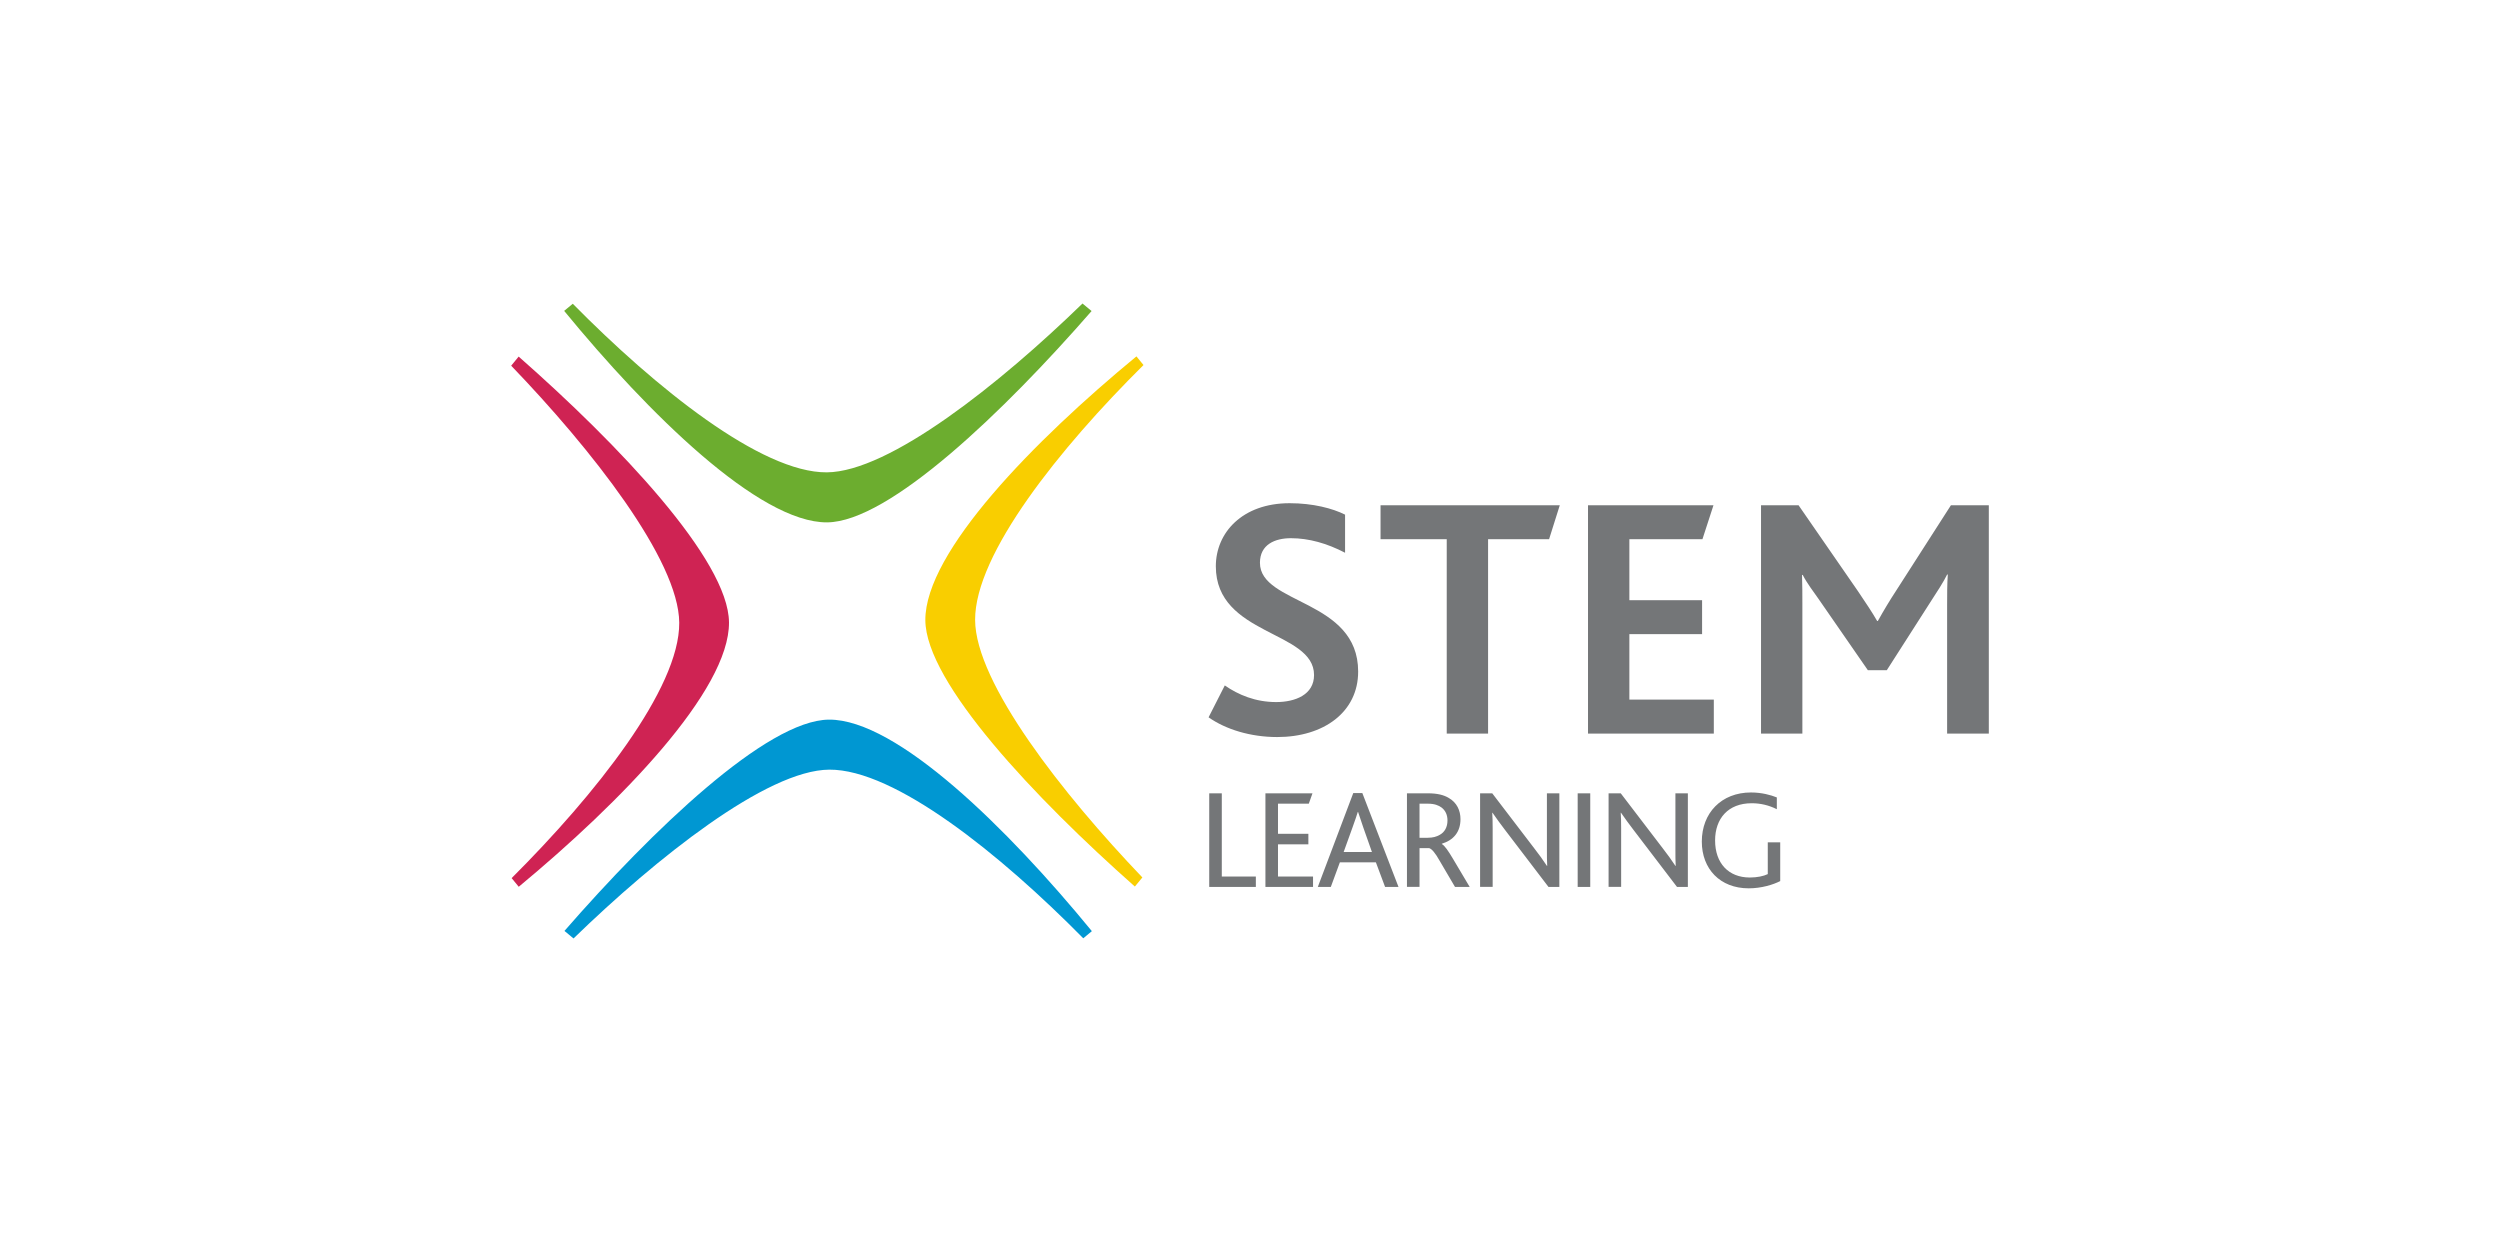 <svg width="313" height="156" viewBox="0 0 313 156" fill="none" xmlns="http://www.w3.org/2000/svg">
<g filter="url(#filter0_d)">
<rect x="5" y="5" width="303" height="146" fill="white"/>
</g>
<path d="M103.553 65.401C111.33 65.347 125.753 51.47 136.666 38.941C136.291 38.622 135.912 38.309 135.529 38C125.201 48.033 111.346 59.086 103.511 59.138C95.302 59.193 82.055 48.52 71.711 38.03C71.347 38.322 70.987 38.62 70.633 38.921C81.135 51.735 95.051 65.457 103.553 65.401Z" fill="#6CAD2F"/>
<path d="M91.27 77.92C91.215 70.101 77.403 55.609 64.936 44.644C64.618 45.021 64.306 45.401 64 45.786C73.985 56.164 84.984 70.087 85.041 77.963C85.1 86.217 74.487 99.537 64.057 109.94C64.35 110.305 64.645 110.666 64.946 111.024C77.687 100.461 91.331 86.466 91.271 77.92H91.27Z" fill="#CF2353"/>
<path d="M115.853 77.639C115.885 85.459 129.653 99.994 142.086 110.996C142.404 110.62 142.717 110.241 143.025 109.856C133.072 99.45 122.115 85.492 122.084 77.616C122.051 69.362 132.704 56.075 143.167 45.703C142.877 45.338 142.582 44.976 142.282 44.618C129.508 55.141 115.82 69.093 115.853 77.64V77.639Z" fill="#F9CE00"/>
<path d="M103.786 90.098C96.008 90.149 81.584 104.024 70.671 116.552C71.044 116.872 71.422 117.184 71.806 117.493C82.135 107.461 95.993 96.411 103.827 96.36C112.037 96.305 125.281 106.981 135.624 117.473C135.988 117.181 136.348 116.883 136.702 116.581C126.201 103.766 112.288 90.043 103.786 90.098Z" fill="#0097D2"/>
<path d="M153.343 85.816C155.025 86.988 157.183 87.899 159.773 87.899C162.147 87.899 164.519 86.988 164.519 84.515C164.519 78.921 152.222 79.615 152.222 70.896C152.222 66.688 155.544 63.001 161.456 63.001C164.388 63.001 166.848 63.653 168.403 64.433V69.205C166.158 68.033 163.871 67.382 161.627 67.382C159.641 67.382 157.744 68.164 157.744 70.462C157.744 75.711 170.041 75.016 170.041 84.082C170.041 89.158 165.726 92.279 159.901 92.279C156.579 92.279 153.471 91.326 151.314 89.809L153.343 85.819L153.343 85.816ZM181.129 67.511H172.844V63.262H195.283L193.944 67.511H186.308V91.847H181.131V67.511H181.129ZM198.819 63.262H214.526L213.145 67.511H203.997V75.147H213.101V79.397H203.997V87.594H214.57V91.845H198.818V63.262H198.819ZM220.478 63.262H225.182L232.647 74.061C233.639 75.536 234.373 76.621 235.02 77.749H235.106C235.836 76.434 236.613 75.146 237.437 73.888L244.254 63.261H249V91.845H243.779V75.709C243.779 74.538 243.779 73.062 243.865 71.935H243.779C243.392 72.758 242.356 74.364 241.838 75.144L236.229 83.907H233.855L227.641 74.927C227.037 74.059 226.259 73.062 225.7 71.979H225.613C225.657 73.106 225.657 74.581 225.657 75.578V91.845H220.48V63.262H220.478ZM151.395 99.323H152.969V109.742H157.232V111.041H151.395V99.323ZM158.432 99.323H164.322L163.861 100.621H160.005V104.391H163.808V105.707H160.005V109.743H164.392V111.041H158.432V99.323L158.432 99.323ZM169.431 99.288H170.563L175.09 111.04H173.411L172.261 107.964H167.751L166.619 111.04H164.992L169.431 99.288ZM171.765 106.667L170.687 103.608L170.031 101.653H169.996C169.872 102.079 169.677 102.631 169.323 103.627L168.227 106.667H171.766L171.765 106.667ZM176.148 99.323H178.784C179.969 99.323 180.766 99.536 181.366 99.892C182.41 100.479 182.852 101.493 182.852 102.559C182.852 104.177 181.967 105.191 180.517 105.635V105.672C180.871 105.867 181.314 106.507 181.933 107.555L184.003 111.04H182.164L180.254 107.786C179.706 106.808 179.264 106.275 178.928 106.186H177.725V111.038H176.151V99.324L176.148 99.323ZM178.766 104.887C179.385 104.887 179.845 104.763 180.27 104.515C180.854 104.194 181.225 103.572 181.225 102.72C181.225 102.043 180.976 101.475 180.482 101.102C180.129 100.835 179.597 100.621 178.784 100.621H177.724V104.889H178.767L178.766 104.887ZM185.308 99.323H186.829L192.099 106.223C192.652 106.93 193.177 107.659 193.673 108.408H193.71C193.673 107.769 193.673 107.199 193.673 106.364V99.322H195.231V111.04H193.868L188.403 103.874C187.872 103.182 187.359 102.476 186.864 101.758H186.828C186.864 102.309 186.881 102.878 186.881 103.713V111.039H185.307V99.321L185.308 99.323ZM197.525 99.323H199.099V111.041H197.525V99.323ZM201.397 99.323H202.918L208.188 106.223C208.741 106.93 209.266 107.659 209.762 108.408H209.799C209.762 107.769 209.762 107.199 209.762 106.364V99.322H211.32V111.04H209.958L204.492 103.874C203.961 103.182 203.447 102.476 202.952 101.758H202.915C202.952 102.309 202.968 102.878 202.968 103.713V111.039H201.395V99.321L201.397 99.323ZM222.884 110.311C222.017 110.755 220.549 111.218 218.939 111.218C215.348 111.218 213.067 108.782 213.067 105.368C213.067 101.776 215.525 99.217 219.222 99.217C220.566 99.217 221.716 99.536 222.459 99.838V101.313C221.482 100.819 220.404 100.563 219.311 100.566C216.356 100.566 214.73 102.487 214.73 105.225C214.73 108.07 216.408 109.865 219.079 109.865C219.999 109.865 220.812 109.689 221.325 109.439V105.459H222.883V110.311H222.884Z" fill="#747678"/>
<defs>
<filter id="filter0_d" x="0" y="0" width="313" height="156" filterUnits="userSpaceOnUse" color-interpolation-filters="sRGB">
<feFlood flood-opacity="0" result="BackgroundImageFix"/>
<feColorMatrix in="SourceAlpha" type="matrix" values="0 0 0 0 0 0 0 0 0 0 0 0 0 0 0 0 0 0 127 0"/>
<feOffset/>
<feGaussianBlur stdDeviation="2.5"/>
<feColorMatrix type="matrix" values="0 0 0 0 0 0 0 0 0 0 0 0 0 0 0 0 0 0 0.2 0"/>
<feBlend mode="normal" in2="BackgroundImageFix" result="effect1_dropShadow"/>
<feBlend mode="normal" in="SourceGraphic" in2="effect1_dropShadow" result="shape"/>
</filter>
</defs>
</svg>
